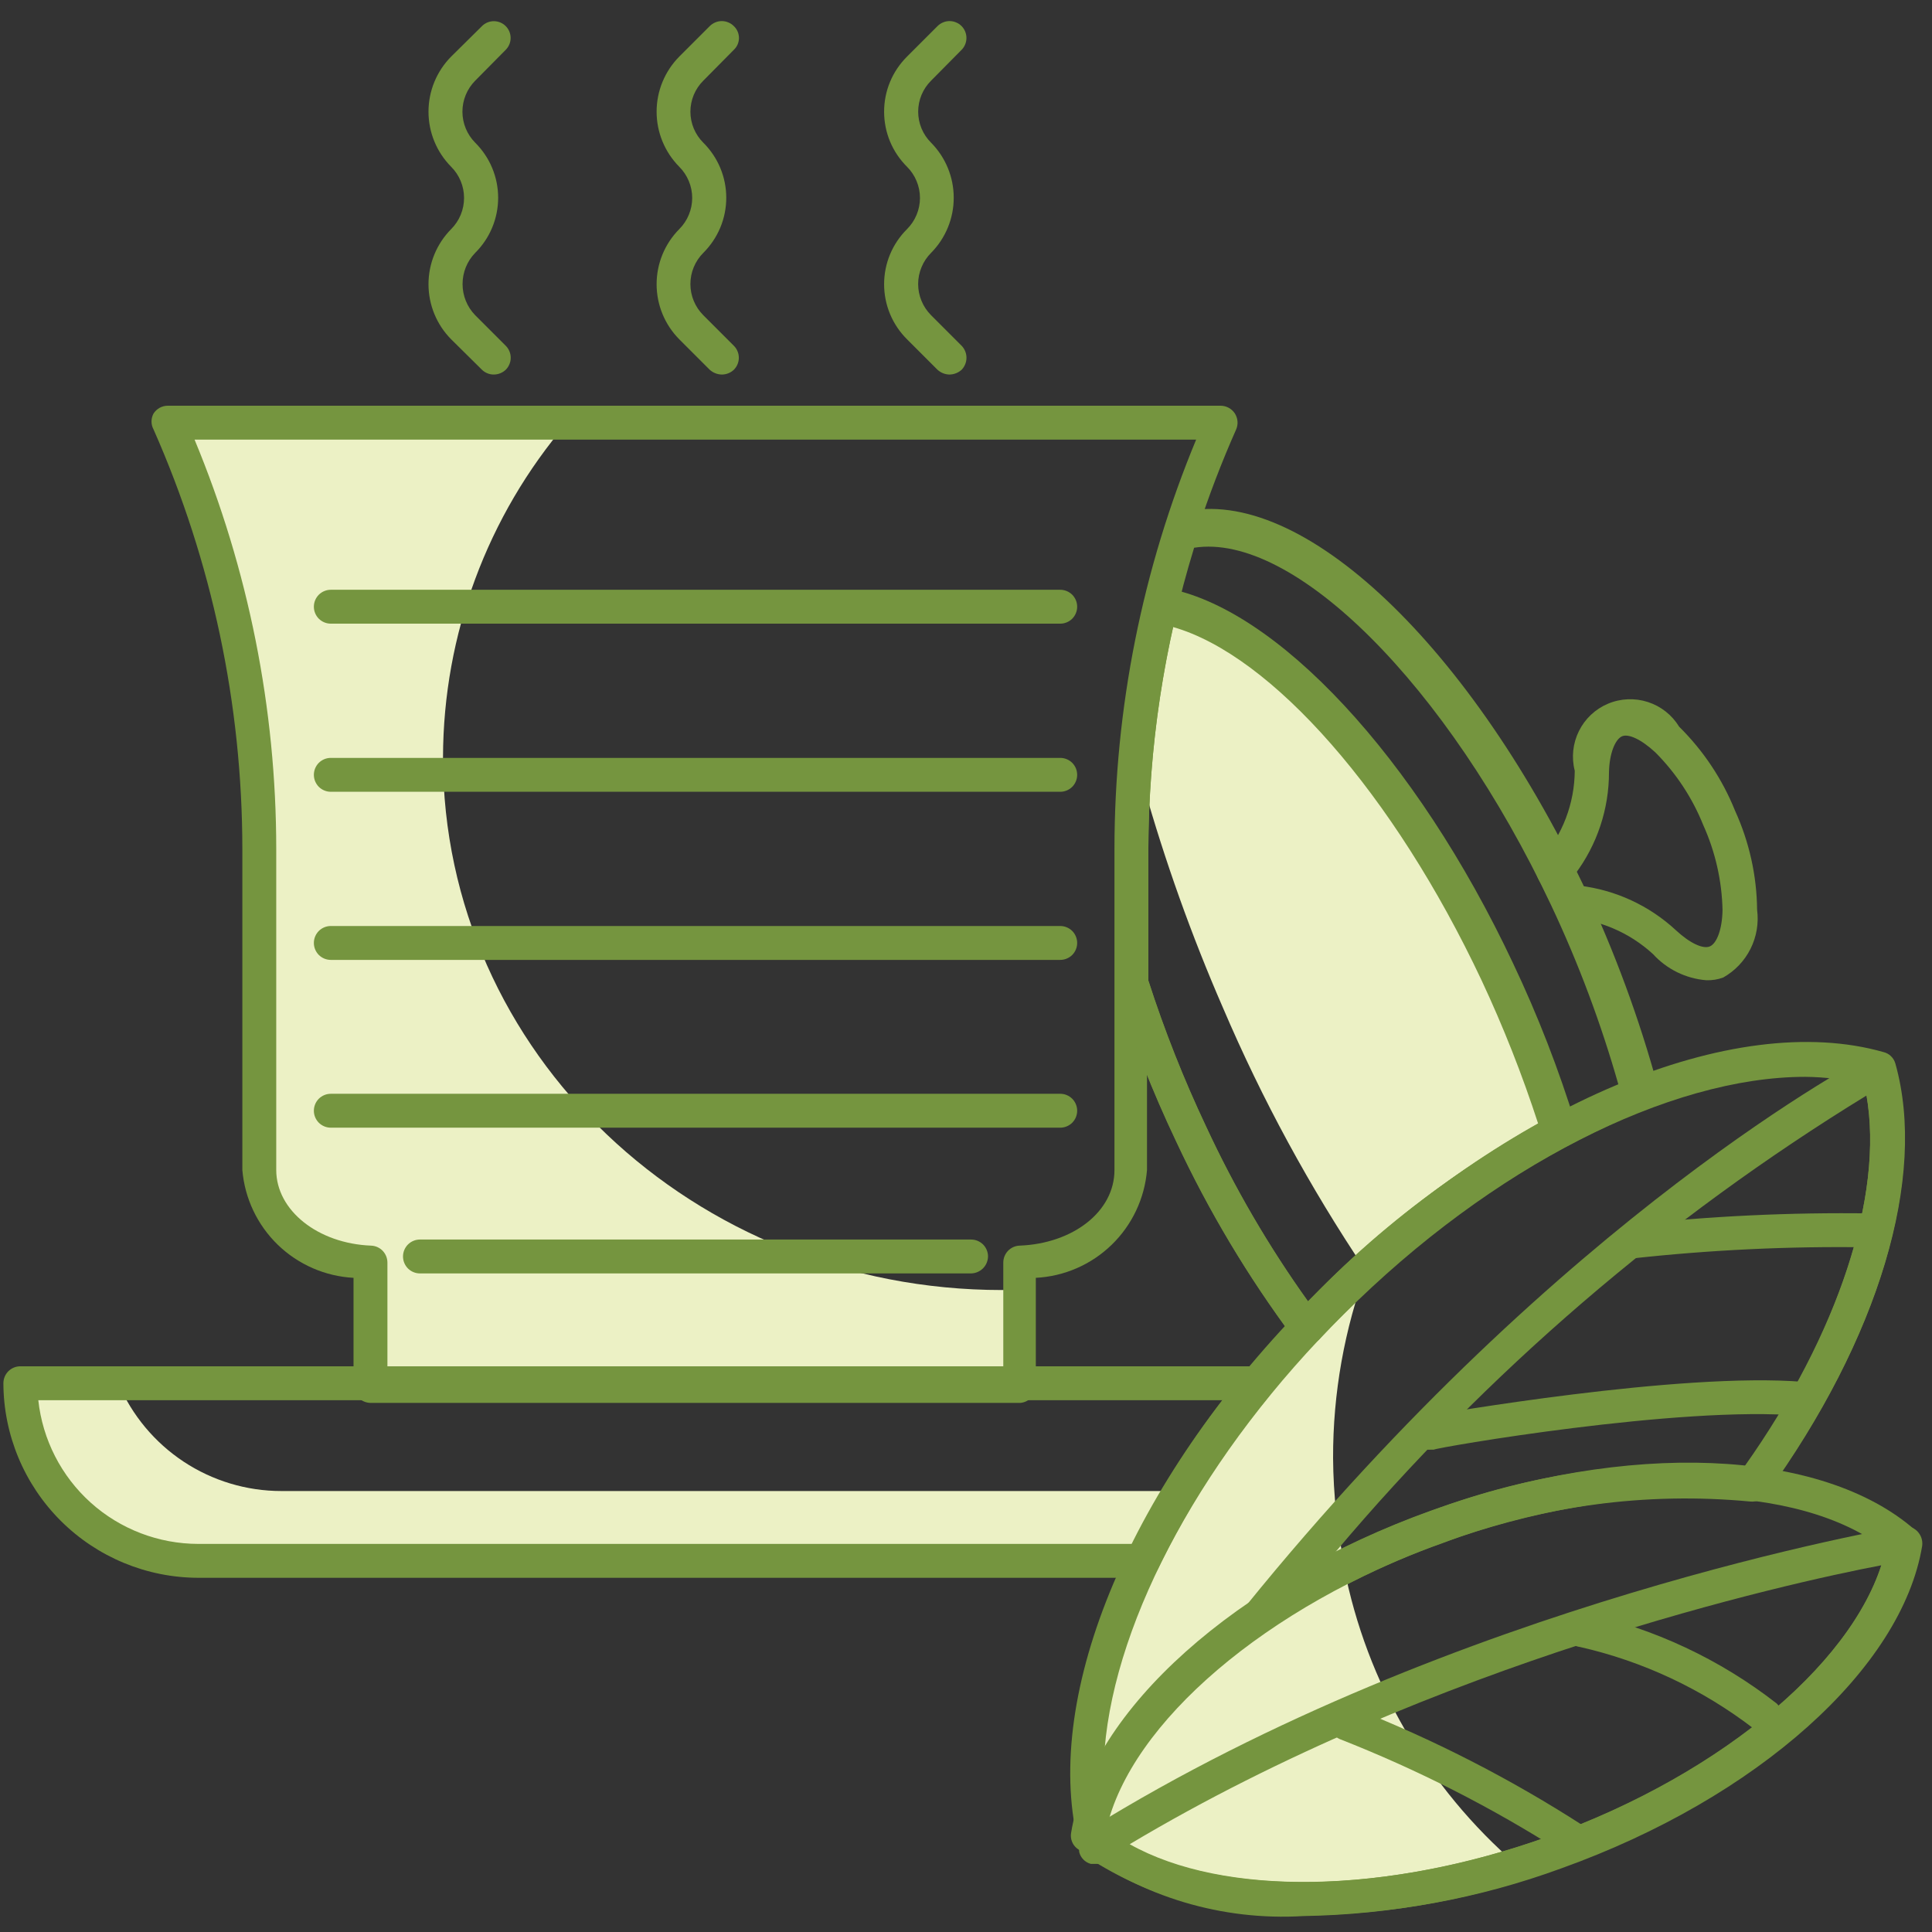 <svg width="57" height="57" viewBox="0 0 57 57" fill="none" xmlns="http://www.w3.org/2000/svg">
<rect x="0" y="0" width="57" height="57" fill="#333333" stroke="none"/>
<path d="M40.29 37.48C42.008 35.884 43.92 34.51 45.98 33.39C45.485 31.789 44.877 30.225 44.16 28.71C41.29 22.6 37.29 18.42 34.23 17.91C34.09 18.51 33.96 19.13 33.86 19.74L33.74 23.18C34.372 25.413 35.154 27.602 36.08 29.73C37.237 32.44 38.647 35.034 40.29 37.48Z" fill="#ECF1C5"/>
<path d="M8.3 43.99C7.275 43.99 6.272 43.688 5.417 43.123C4.562 42.557 3.892 41.753 3.49 40.81H0.6C0.603 42.201 1.157 43.533 2.141 44.516C3.126 45.498 4.459 46.05 5.85 46.05H33.72C34.064 45.344 34.444 44.656 34.86 43.99H8.3Z" fill="#ECF1C5"/>
<path d="M39.33 43.02C39.325 41.105 39.664 39.205 40.33 37.41C39.98 37.72 39.63 38.05 39.33 38.41C34.14 43.55 31.47 49.68 32.21 53.82C32.84 51.16 35.65 48.28 39.68 46.25C39.455 45.188 39.338 44.106 39.33 43.02Z" fill="#ECF1C5"/>
<path d="M29.56 38.06C20.46 38.06 13.07 31.06 13.07 22.34C13.08 18.72 14.377 15.221 16.73 12.47H5.01C6.759 16.434 7.665 20.718 7.67 25.05V34.51C7.67 35.98 9.12 37.18 10.95 37.25V40.89H30.12V38.03C29.92 38.04 29.75 38.06 29.56 38.06Z" fill="#ECF1C5"/>
<path d="M30.1 41.39H10.93C10.798 41.387 10.672 41.334 10.579 41.241C10.486 41.148 10.433 41.022 10.43 40.89V37.7C9.592 37.655 8.798 37.308 8.195 36.724C7.592 36.139 7.221 35.357 7.15 34.52V25.05C7.148 20.786 6.256 16.569 4.53 12.67C4.491 12.598 4.47 12.517 4.47 12.435C4.47 12.353 4.491 12.272 4.53 12.2C4.575 12.13 4.637 12.072 4.711 12.031C4.784 11.991 4.866 11.97 4.95 11.97H36.01C36.093 11.97 36.175 11.99 36.248 12.03C36.322 12.069 36.384 12.126 36.43 12.195C36.475 12.265 36.503 12.345 36.51 12.428C36.517 12.511 36.503 12.594 36.47 12.67C34.742 16.569 33.846 20.785 33.84 25.05V34.52C33.771 35.357 33.4 36.141 32.797 36.726C32.194 37.311 31.399 37.657 30.56 37.7V40.89C30.56 41.016 30.513 41.137 30.428 41.23C30.343 41.323 30.226 41.38 30.1 41.39ZM11.43 40.39H29.6V37.25C29.6 37.121 29.65 36.997 29.739 36.903C29.829 36.81 29.951 36.755 30.08 36.75C31.65 36.69 32.88 35.75 32.88 34.52V25.05C32.881 20.904 33.7 16.799 35.29 12.97H5.74C7.33 16.799 8.149 20.904 8.15 25.05V34.52C8.15 35.71 9.38 36.69 10.95 36.75C11.079 36.755 11.201 36.81 11.291 36.903C11.38 36.997 11.43 37.121 11.43 37.25V40.39Z" fill="#75953F"/>
<path d="M28.65 37.57H12.39C12.257 37.57 12.13 37.517 12.036 37.424C11.943 37.33 11.89 37.203 11.89 37.07C11.89 36.937 11.943 36.81 12.036 36.716C12.13 36.623 12.257 36.57 12.39 36.57H28.65C28.783 36.57 28.91 36.623 29.004 36.716C29.097 36.81 29.15 36.937 29.15 37.07C29.147 37.202 29.094 37.328 29.001 37.421C28.907 37.514 28.782 37.567 28.65 37.57Z" fill="#75953F"/>
<path d="M32.18 54.3C32.066 54.297 31.957 54.254 31.871 54.179C31.786 54.105 31.729 54.002 31.71 53.89C30.91 49.42 33.71 43.2 38.96 38.04C44.47 32.58 51.15 29.78 55.57 31.04C55.653 31.06 55.73 31.102 55.791 31.162C55.853 31.222 55.897 31.297 55.92 31.38C56.86 34.73 55.44 39.46 52.13 44.04C52.077 44.113 52.005 44.17 51.923 44.207C51.84 44.244 51.75 44.259 51.66 44.25C48.586 43.958 45.487 44.375 42.6 45.47C37.42 47.33 33.44 50.71 32.68 53.88C32.663 53.999 32.602 54.108 32.51 54.185C32.418 54.263 32.3 54.304 32.18 54.3ZM53.26 31.77C49.26 31.77 44.02 34.41 39.65 38.77C35.54 42.84 32.91 47.72 32.59 51.6C34.27 48.82 37.86 46.16 42.24 44.6C45.184 43.493 48.334 43.046 51.47 43.29C54.35 39.22 55.68 34.94 55 31.99C54.431 31.849 53.847 31.775 53.26 31.77Z" fill="#75953F"/>
<path d="M32.52 54.99C32.477 54.999 32.433 54.999 32.39 54.99H32.18C32.097 54.967 32.022 54.923 31.962 54.861C31.902 54.8 31.86 54.723 31.84 54.64C31.835 54.603 31.835 54.566 31.84 54.53C31.82 54.426 31.831 54.318 31.872 54.22C31.913 54.123 31.982 54.039 32.07 53.98C32.152 53.921 32.249 53.89 32.35 53.89C32.45 53.89 32.548 53.921 32.63 53.98C32.682 54.029 32.739 54.072 32.8 54.11C32.894 54.179 32.96 54.279 32.989 54.392C33.019 54.505 33.008 54.624 32.96 54.73C32.918 54.81 32.854 54.876 32.777 54.922C32.699 54.968 32.61 54.991 32.52 54.99Z" fill="#75953F"/>
<path d="M31.28 18.4H9.76C9.627 18.4 9.5 18.347 9.406 18.254C9.313 18.16 9.26 18.033 9.26 17.9C9.26 17.767 9.313 17.64 9.406 17.546C9.5 17.453 9.627 17.4 9.76 17.4H31.28C31.413 17.4 31.54 17.453 31.634 17.546C31.727 17.64 31.78 17.767 31.78 17.9C31.78 18.033 31.727 18.16 31.634 18.254C31.54 18.347 31.413 18.4 31.28 18.4Z" fill="#75953F"/>
<path d="M31.28 23.36H9.76C9.627 23.36 9.5 23.307 9.406 23.214C9.313 23.12 9.26 22.993 9.26 22.86C9.26 22.727 9.313 22.6 9.406 22.506C9.5 22.413 9.627 22.36 9.76 22.36H31.28C31.413 22.36 31.54 22.413 31.634 22.506C31.727 22.6 31.78 22.727 31.78 22.86C31.78 22.993 31.727 23.12 31.634 23.214C31.54 23.307 31.413 23.36 31.28 23.36Z" fill="#75953F"/>
<path d="M31.28 28.32H9.76C9.627 28.32 9.5 28.267 9.406 28.174C9.313 28.08 9.26 27.953 9.26 27.82C9.26 27.687 9.313 27.56 9.406 27.466C9.5 27.373 9.627 27.32 9.76 27.32H31.28C31.413 27.32 31.54 27.373 31.634 27.466C31.727 27.56 31.78 27.687 31.78 27.82C31.78 27.953 31.727 28.08 31.634 28.174C31.54 28.267 31.413 28.32 31.28 28.32Z" fill="#75953F"/>
<path d="M31.28 33.27H9.76C9.627 33.27 9.5 33.217 9.406 33.124C9.313 33.03 9.26 32.903 9.26 32.77C9.26 32.637 9.313 32.51 9.406 32.416C9.5 32.323 9.627 32.27 9.76 32.27H31.28C31.413 32.27 31.54 32.323 31.634 32.416C31.727 32.51 31.78 32.637 31.78 32.77C31.78 32.903 31.727 33.03 31.634 33.124C31.54 33.217 31.413 33.27 31.28 33.27Z" fill="#75953F"/>
<path d="M33.72 46.55H5.85C4.328 46.547 2.868 45.942 1.791 44.867C0.713 43.791 0.105 42.332 0.1 40.81C0.1 40.677 0.153 40.55 0.246 40.456C0.34 40.363 0.467 40.31 0.6 40.31H37.1C37.196 40.309 37.289 40.335 37.37 40.386C37.452 40.436 37.516 40.509 37.557 40.595C37.598 40.681 37.614 40.778 37.602 40.873C37.59 40.967 37.551 41.057 37.49 41.13C36.181 42.704 35.066 44.429 34.17 46.27C34.129 46.354 34.065 46.425 33.985 46.474C33.906 46.524 33.814 46.55 33.72 46.55ZM1.13 41.31C1.256 42.474 1.807 43.551 2.678 44.334C3.549 45.116 4.679 45.549 5.85 45.55H33.41C34.16 44.055 35.051 42.636 36.07 41.31H1.13Z" fill="#75953F"/>
<path d="M14.57 11.05C14.44 11.051 14.314 11.001 14.22 10.91L13.31 10.01C12.882 9.578 12.642 8.994 12.642 8.385C12.642 7.776 12.882 7.193 13.31 6.76C13.431 6.639 13.527 6.496 13.592 6.338C13.658 6.18 13.691 6.011 13.691 5.84C13.691 5.669 13.658 5.5 13.592 5.342C13.527 5.184 13.431 5.041 13.31 4.92C12.882 4.487 12.642 3.904 12.642 3.295C12.642 2.686 12.882 2.103 13.31 1.67L14.22 0.77C14.313 0.677 14.439 0.625 14.57 0.625C14.701 0.625 14.827 0.677 14.92 0.77C15.013 0.863 15.065 0.989 15.065 1.12C15.065 1.251 15.013 1.377 14.92 1.47L14.02 2.38C13.779 2.623 13.643 2.952 13.643 3.295C13.643 3.638 13.779 3.967 14.02 4.21C14.234 4.423 14.405 4.676 14.521 4.955C14.637 5.234 14.697 5.533 14.697 5.835C14.697 6.137 14.637 6.436 14.521 6.715C14.405 6.994 14.234 7.247 14.02 7.46C13.78 7.706 13.647 8.036 13.647 8.38C13.647 8.724 13.78 9.054 14.02 9.3L14.92 10.2C14.967 10.246 15.004 10.302 15.029 10.363C15.055 10.424 15.068 10.489 15.068 10.555C15.068 10.621 15.055 10.686 15.029 10.747C15.004 10.808 14.967 10.864 14.92 10.91C14.825 10.999 14.7 11.049 14.57 11.05Z" fill="#75953F"/>
<path d="M21.3 11.05C21.167 11.049 21.039 10.999 20.94 10.91L20.04 10.01C19.612 9.578 19.372 8.994 19.372 8.385C19.372 7.776 19.612 7.193 20.04 6.76C20.161 6.639 20.257 6.496 20.322 6.338C20.388 6.18 20.422 6.011 20.422 5.84C20.422 5.669 20.388 5.5 20.322 5.342C20.257 5.184 20.161 5.041 20.04 4.92C19.612 4.487 19.372 3.904 19.372 3.295C19.372 2.686 19.612 2.103 20.04 1.67L20.94 0.77C20.986 0.723 21.042 0.686 21.103 0.661C21.164 0.635 21.229 0.622 21.295 0.622C21.361 0.622 21.426 0.635 21.487 0.661C21.548 0.686 21.604 0.723 21.65 0.77C21.698 0.815 21.736 0.869 21.762 0.929C21.788 0.99 21.802 1.054 21.802 1.12C21.802 1.186 21.788 1.25 21.762 1.311C21.736 1.371 21.698 1.425 21.65 1.47L20.75 2.38C20.629 2.5 20.534 2.642 20.468 2.799C20.403 2.957 20.369 3.125 20.369 3.295C20.369 3.465 20.403 3.633 20.468 3.791C20.534 3.948 20.629 4.09 20.75 4.21C20.964 4.423 21.134 4.676 21.251 4.955C21.367 5.234 21.427 5.533 21.427 5.835C21.427 6.137 21.367 6.436 21.251 6.715C21.134 6.994 20.964 7.247 20.75 7.46C20.629 7.581 20.533 7.724 20.468 7.882C20.402 8.04 20.369 8.209 20.369 8.38C20.369 8.551 20.402 8.72 20.468 8.878C20.533 9.036 20.629 9.179 20.75 9.3L21.65 10.2C21.697 10.246 21.734 10.302 21.759 10.363C21.785 10.424 21.798 10.489 21.798 10.555C21.798 10.621 21.785 10.686 21.759 10.747C21.734 10.808 21.697 10.864 21.65 10.91C21.555 10.999 21.43 11.049 21.3 11.05Z" fill="#75953F"/>
<path d="M28.01 11.05C27.88 11.047 27.756 10.997 27.66 10.91L26.76 10.01C26.546 9.797 26.375 9.544 26.259 9.265C26.143 8.986 26.084 8.687 26.084 8.385C26.084 8.083 26.143 7.784 26.259 7.505C26.375 7.226 26.546 6.973 26.76 6.76C26.881 6.639 26.977 6.496 27.042 6.338C27.108 6.18 27.142 6.011 27.142 5.84C27.142 5.669 27.108 5.5 27.042 5.342C26.977 5.184 26.881 5.041 26.76 4.92C26.546 4.707 26.375 4.454 26.259 4.175C26.143 3.896 26.084 3.597 26.084 3.295C26.084 2.993 26.143 2.694 26.259 2.415C26.375 2.136 26.546 1.883 26.76 1.67L27.66 0.77C27.706 0.723 27.762 0.686 27.823 0.661C27.884 0.635 27.949 0.622 28.015 0.622C28.081 0.622 28.146 0.635 28.207 0.661C28.268 0.686 28.323 0.723 28.37 0.77C28.462 0.863 28.513 0.989 28.513 1.12C28.513 1.251 28.462 1.377 28.37 1.47L27.47 2.38C27.349 2.5 27.254 2.642 27.188 2.799C27.123 2.957 27.089 3.125 27.089 3.295C27.089 3.465 27.123 3.633 27.188 3.791C27.254 3.948 27.349 4.09 27.47 4.21C27.898 4.643 28.138 5.226 28.138 5.835C28.138 6.444 27.898 7.027 27.47 7.46C27.349 7.581 27.253 7.724 27.188 7.882C27.122 8.04 27.088 8.209 27.088 8.38C27.088 8.551 27.122 8.72 27.188 8.878C27.253 9.036 27.349 9.179 27.47 9.3L28.37 10.2C28.462 10.295 28.514 10.422 28.514 10.555C28.514 10.688 28.462 10.815 28.37 10.91C28.271 10.999 28.143 11.049 28.01 11.05Z" fill="#75953F"/>
<path d="M37.14 48.21C37.046 48.207 36.955 48.179 36.876 48.127C36.797 48.076 36.735 48.004 36.694 47.919C36.654 47.834 36.638 47.74 36.648 47.647C36.657 47.553 36.693 47.465 36.75 47.39C46.16 35.77 55.1 31.16 55.19 31.11C55.255 31.078 55.327 31.062 55.4 31.062C55.473 31.062 55.545 31.078 55.61 31.11C55.678 31.14 55.739 31.185 55.788 31.24C55.838 31.295 55.876 31.36 55.9 31.43C56.84 34.78 55.42 39.51 52.11 44.09C52.057 44.163 51.985 44.22 51.903 44.257C51.82 44.294 51.73 44.309 51.64 44.3C48.566 44.008 45.467 44.425 42.58 45.52C40.755 46.164 39.021 47.042 37.42 48.13C37.337 48.186 37.239 48.214 37.14 48.21ZM55.07 32.32C49.159 35.942 43.868 40.49 39.4 45.79C40.319 45.323 41.268 44.915 42.24 44.57C45.184 43.463 48.334 43.016 51.47 43.26C54.24 39.35 55.58 35.25 55.07 32.32Z" fill="#75953F"/>
<path d="M39.65 46.23C35.43 48.36 32.55 51.4 32.1 54.17C34.47 56.25 39.46 56.65 44.75 55.02C42.115 52.743 40.319 49.648 39.65 46.23Z" fill="#ECF1C5"/>
<path d="M38.45 56.53C36.057 56.674 33.69 55.965 31.77 54.53C31.705 54.477 31.654 54.407 31.625 54.328C31.595 54.249 31.586 54.163 31.6 54.08C32.19 50.45 36.47 46.63 42.24 44.56C48.01 42.49 53.74 42.72 56.5 45.14C56.563 45.197 56.612 45.269 56.641 45.349C56.671 45.429 56.681 45.515 56.67 45.6C56.07 49.22 51.8 53.04 46.03 55.11C43.602 56.009 41.039 56.489 38.45 56.53ZM32.64 53.97C35.19 55.97 40.49 56.05 45.69 54.18C50.89 52.31 54.92 48.87 55.63 45.72C53.08 43.72 47.78 43.64 42.58 45.51C37.38 47.38 33.35 50.82 32.64 53.97Z" fill="#75953F"/>
<path d="M38.49 56.51C36.23 56.63 33.989 56.031 32.09 54.8C32.026 54.749 31.974 54.684 31.941 54.609C31.908 54.534 31.894 54.452 31.9 54.37C31.902 54.289 31.924 54.211 31.964 54.141C32.004 54.071 32.061 54.012 32.13 53.97C42.91 47.28 55.96 45.06 56.13 45.03C56.208 45.02 56.287 45.027 56.361 45.051C56.435 45.075 56.504 45.116 56.56 45.17C56.617 45.227 56.661 45.296 56.687 45.372C56.713 45.449 56.721 45.53 56.71 45.61C56.11 49.23 51.84 53.05 46.07 55.12C43.641 56.012 41.077 56.482 38.49 56.51ZM33.33 54.41C36.09 55.96 40.91 55.9 45.69 54.18C50.69 52.4 54.54 49.18 55.51 46.18C52.67 46.72 42.32 49.04 33.33 54.41Z" fill="#75953F"/>
<path d="M50.34 28.92C49.738 28.871 49.177 28.596 48.77 28.15C48.073 27.508 47.176 27.127 46.23 27.07C46.14 27.064 46.054 27.034 45.98 26.983C45.906 26.932 45.847 26.862 45.81 26.78L46.21 26.45L45.76 26.66L45.49 26.12L45.38 25.92C45.335 25.829 45.319 25.728 45.333 25.628C45.347 25.528 45.392 25.434 45.46 25.36C46.099 24.636 46.454 23.705 46.46 22.74C46.359 22.348 46.403 21.932 46.583 21.569C46.762 21.206 47.066 20.92 47.44 20.762C47.813 20.605 48.23 20.587 48.616 20.711C49.001 20.835 49.329 21.094 49.54 21.44C50.254 22.145 50.816 22.989 51.19 23.92C51.608 24.837 51.83 25.832 51.84 26.84C51.892 27.235 51.824 27.637 51.646 27.993C51.468 28.349 51.187 28.644 50.84 28.84C50.68 28.899 50.51 28.926 50.34 28.92ZM46.6 26.13C47.666 26.257 48.664 26.719 49.45 27.45C49.86 27.83 50.25 28.01 50.45 27.92C50.65 27.83 50.81 27.42 50.82 26.85C50.801 25.983 50.607 25.13 50.25 24.34C49.929 23.539 49.449 22.811 48.84 22.2C48.42 21.81 48.03 21.63 47.84 21.73C47.65 21.83 47.48 22.23 47.47 22.79C47.47 23.872 47.119 24.924 46.47 25.79L46.6 26.13Z" fill="#75953F"/>
<path d="M38.54 39.67C38.466 39.666 38.394 39.647 38.328 39.612C38.262 39.577 38.205 39.529 38.16 39.47C36.814 37.662 35.655 35.722 34.7 33.68C34 32.206 33.402 30.686 32.91 29.13C32.898 29.081 32.898 29.029 32.91 28.98V24.98C32.914 21.756 33.413 18.552 34.39 15.48C34.416 15.402 34.46 15.331 34.519 15.273C34.579 15.216 34.651 15.173 34.73 15.15C38.18 14.15 43.22 18.8 46.73 26.15C47.632 28.062 48.365 30.05 48.92 32.09C48.949 32.209 48.935 32.335 48.88 32.445C48.825 32.555 48.733 32.642 48.62 32.69C45.278 34.068 42.251 36.109 39.72 38.69C39.46 38.94 39.22 39.2 38.98 39.45C38.931 39.52 38.864 39.577 38.788 39.615C38.711 39.654 38.626 39.672 38.54 39.67ZM33.88 28.93C34.353 30.407 34.924 31.85 35.59 33.25C36.428 35.053 37.432 36.774 38.59 38.39L38.94 38.04C41.464 35.488 44.459 33.45 47.76 32.04C47.241 30.208 46.572 28.422 45.76 26.7C42.69 20.19 38.16 15.7 35.23 16.16C34.341 19.053 33.886 22.063 33.88 25.09V28.93Z" fill="#75953F"/>
<path d="M38.54 39.67C38.468 39.665 38.397 39.644 38.333 39.61C38.27 39.575 38.214 39.528 38.17 39.47C36.82 37.665 35.66 35.724 34.71 33.68C34.007 32.206 33.406 30.686 32.91 29.13C32.901 29.081 32.901 29.03 32.91 28.98V24.98C32.913 22.534 33.205 20.097 33.78 17.72C33.809 17.596 33.884 17.488 33.99 17.417C34.096 17.346 34.224 17.319 34.35 17.34C37.64 17.9 41.78 22.34 44.64 28.42C45.371 29.96 45.989 31.551 46.49 33.18C46.524 33.289 46.519 33.407 46.475 33.514C46.431 33.62 46.352 33.707 46.25 33.76C43.836 35.077 41.623 36.734 39.68 38.68C39.42 38.93 39.18 39.19 38.93 39.45C38.888 39.516 38.83 39.57 38.762 39.608C38.694 39.647 38.618 39.668 38.54 39.67ZM33.88 28.93C34.358 30.405 34.929 31.848 35.59 33.25C36.428 35.056 37.432 36.78 38.59 38.4L38.94 38.04C40.856 36.127 43.023 34.482 45.38 33.15C44.911 31.707 44.353 30.294 43.71 28.92C41.12 23.42 37.52 19.33 34.61 18.5C34.131 20.651 33.886 22.847 33.88 25.05V28.93Z" fill="#75953F"/>
<path d="M46.39 54.75C46.282 54.752 46.175 54.717 46.09 54.65C44.017 53.327 41.82 52.208 39.53 51.31C39.408 51.257 39.311 51.158 39.261 51.035C39.21 50.912 39.21 50.773 39.26 50.65C39.284 50.589 39.32 50.533 39.366 50.486C39.412 50.44 39.467 50.403 39.528 50.377C39.589 50.352 39.654 50.339 39.719 50.34C39.785 50.34 39.85 50.354 39.91 50.38C42.279 51.31 44.55 52.472 46.69 53.85C46.774 53.913 46.836 54.001 46.867 54.101C46.898 54.201 46.898 54.309 46.864 54.408C46.831 54.508 46.767 54.594 46.682 54.656C46.597 54.717 46.495 54.75 46.39 54.75Z" fill="#75953F"/>
<path d="M52.08 51.13C51.955 51.127 51.835 51.081 51.74 51C50.224 49.835 48.474 49.013 46.61 48.59C46.477 48.574 46.356 48.506 46.274 48.401C46.191 48.296 46.154 48.163 46.17 48.03C46.186 47.897 46.254 47.776 46.359 47.694C46.464 47.611 46.597 47.574 46.73 47.59C48.802 48.044 50.747 48.956 52.42 50.26C52.467 50.306 52.504 50.362 52.529 50.423C52.555 50.484 52.568 50.549 52.568 50.615C52.568 50.681 52.555 50.746 52.529 50.807C52.504 50.868 52.467 50.923 52.42 50.97C52.331 51.064 52.209 51.121 52.08 51.13Z" fill="#75953F"/>
<path d="M42.21 42.77C42.144 42.776 42.078 42.769 42.015 42.749C41.952 42.73 41.894 42.698 41.843 42.655C41.793 42.613 41.751 42.561 41.72 42.503C41.69 42.444 41.671 42.381 41.665 42.315C41.659 42.249 41.666 42.183 41.686 42.12C41.706 42.057 41.737 41.999 41.78 41.948C41.822 41.898 41.874 41.856 41.932 41.825C41.99 41.795 42.054 41.776 42.12 41.77C42.43 41.72 49.56 40.47 53.21 40.77C53.342 40.783 53.463 40.846 53.549 40.947C53.635 41.048 53.678 41.178 53.67 41.31C53.651 41.441 53.584 41.56 53.482 41.645C53.381 41.729 53.252 41.774 53.12 41.77C49.6 41.46 42.37 42.71 42.3 42.77H42.21Z" fill="#75953F"/>
<path d="M48.11 37.13C47.988 37.129 47.87 37.084 47.778 37.003C47.687 36.922 47.627 36.811 47.61 36.69C47.603 36.624 47.609 36.558 47.628 36.495C47.647 36.431 47.678 36.372 47.72 36.321C47.762 36.27 47.814 36.228 47.872 36.197C47.93 36.166 47.994 36.146 48.06 36.14C50.434 35.878 52.822 35.764 55.21 35.8C55.342 35.81 55.464 35.871 55.552 35.97C55.64 36.069 55.686 36.198 55.68 36.33C55.676 36.397 55.659 36.462 55.63 36.522C55.6 36.582 55.559 36.635 55.509 36.679C55.459 36.723 55.4 36.756 55.337 36.777C55.273 36.797 55.206 36.805 55.14 36.8C52.802 36.763 50.464 36.874 48.14 37.13H48.11Z" fill="#75953F"/>
</svg>
